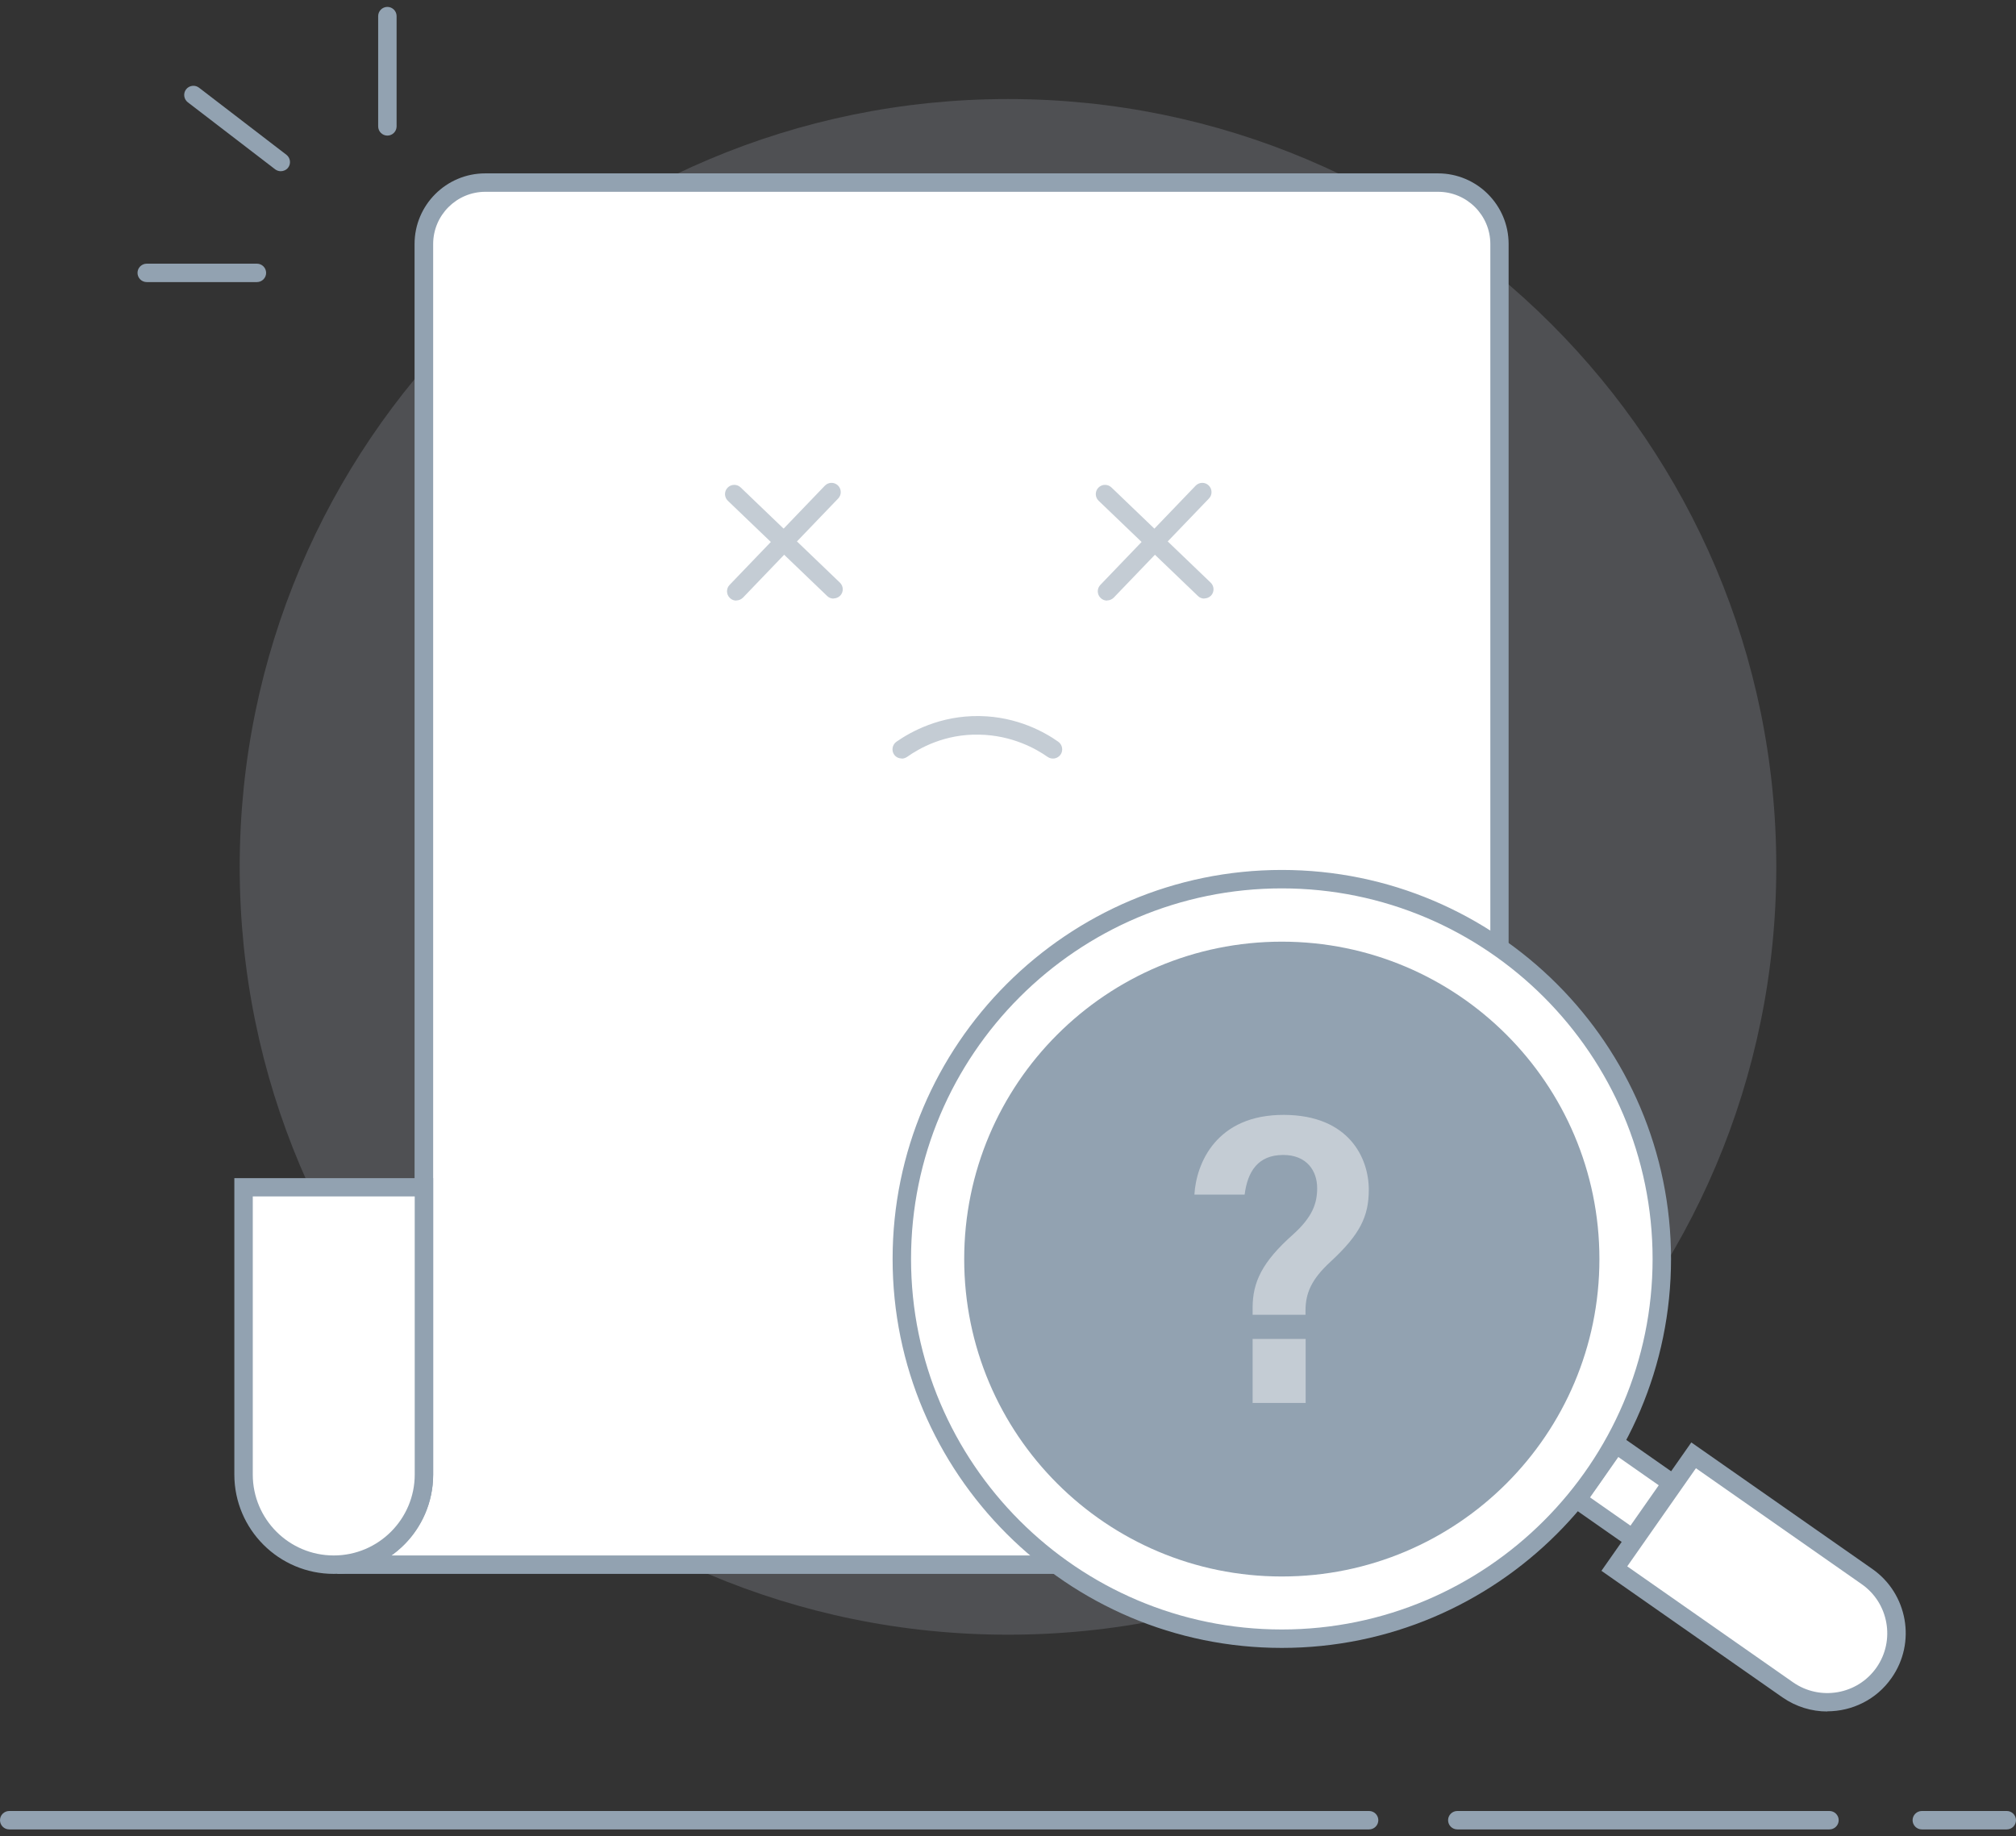 <svg width="146" height="133" viewBox="0 0 146 133" fill="none" xmlns="http://www.w3.org/2000/svg">
<rect x="0" y="0" width="146" height="133" fill="#333333" stroke="none"/>
<g clip-path="url(#clip0_3706_43567)">
<path opacity="0.2" d="M73 118.397C103.724 118.397 128.64 93.494 128.64 62.785C128.64 32.076 103.724 7.173 73 7.173C42.275 7.173 17.359 32.076 17.359 62.785C17.359 93.494 42.275 118.397 73 118.397Z" fill="#BFC7D3"/>
<path d="M24.426 113.325H108.598V17.673C108.598 15.214 106.606 13.224 104.147 13.224H35.153C32.694 13.224 30.702 15.214 30.702 17.673V106.818C30.702 108.62 29.956 110.344 28.632 111.567C27.753 112.379 26.863 112.757 26.607 112.858C25.739 113.214 24.96 113.302 24.426 113.325Z" fill="white"/>
<path d="M109.266 113.992H24.426L24.393 112.658C25.071 112.624 25.728 112.491 26.351 112.235C26.718 112.079 27.464 111.723 28.165 111.078C29.345 109.988 30.023 108.431 30.023 106.819V17.673C30.023 14.848 32.316 12.557 35.142 12.557H104.136C106.963 12.557 109.255 14.848 109.255 17.673V113.992H109.266ZM28.332 112.658H107.931V17.673C107.931 15.582 106.228 13.891 104.147 13.891H35.153C33.061 13.891 31.37 15.593 31.37 17.673V106.819C31.37 108.798 30.535 110.711 29.089 112.057C28.833 112.291 28.588 112.491 28.343 112.658H28.332Z" fill="#92A2B1"/>
<path d="M17.638 85.998H30.702V106.797C30.702 110.4 27.775 113.326 24.17 113.326C20.564 113.326 17.638 110.4 17.638 106.797V85.998Z" fill="white"/>
<path d="M24.171 113.992C20.198 113.992 16.971 110.767 16.971 106.796V85.33H31.37V106.796C31.37 110.767 28.143 113.992 24.171 113.992ZM18.306 86.654V106.796C18.306 110.033 20.932 112.658 24.171 112.658C27.409 112.658 30.035 110.022 30.035 106.796V86.654H18.306Z" fill="#92A2B1"/>
<path d="M116.91 113.603L122.652 105.406L135.205 114.181C137.464 115.761 138.02 118.897 136.44 121.155C134.86 123.413 131.733 123.969 129.463 122.39L116.91 113.614V113.603Z" fill="white"/>
<path d="M132.335 123.958C131.211 123.958 130.076 123.624 129.085 122.935L115.977 113.77L122.486 104.472L135.595 113.636C138.155 115.427 138.789 118.975 136.986 121.533C135.885 123.113 134.115 123.947 132.324 123.947H132.335V123.958ZM117.846 113.447L129.853 121.845C131.812 123.213 134.527 122.735 135.896 120.777C137.265 118.82 136.786 116.106 134.827 114.738L122.82 106.34L117.846 113.447Z" fill="#92A2B1"/>
<path d="M117.046 104.594L114.23 108.609L118.248 111.423L121.063 107.408L117.046 104.594Z" fill="white"/>
<path d="M118.413 112.357L113.294 108.776L116.877 103.66L121.996 107.241L118.413 112.357ZM115.152 108.453L118.079 110.5L120.127 107.575L117.2 105.528L115.152 108.453Z" fill="#92A2B1"/>
<path d="M92.83 118.686C108.031 118.686 120.35 106.373 120.35 91.18C120.35 75.987 108.031 63.675 92.83 63.675C77.629 63.675 65.311 75.987 65.311 91.18C65.311 106.373 77.629 118.686 92.83 118.686Z" fill="white"/>
<path d="M92.83 119.354C77.284 119.354 64.643 106.719 64.643 91.181C64.643 75.643 77.284 63.008 92.83 63.008C108.376 63.008 121.017 75.643 121.017 91.181C121.017 106.719 108.376 119.354 92.83 119.354ZM92.83 64.343C78.019 64.343 65.978 76.388 65.978 91.181C65.978 105.973 78.03 118.019 92.83 118.019C107.63 118.019 119.682 105.973 119.682 91.181C119.682 76.388 107.63 64.343 92.83 64.343Z" fill="#92A2B1"/>
<path d="M92.83 113.503C105.16 113.503 115.164 103.504 115.164 91.18C115.164 78.857 105.16 68.858 92.83 68.858C80.5 68.858 70.496 78.857 70.496 91.18C70.496 103.504 80.5 113.503 92.83 113.503Z" fill="white"/>
<path d="M92.83 114.181C105.533 114.181 115.831 103.889 115.831 91.192C115.831 78.495 105.533 68.202 92.83 68.202C80.126 68.202 69.828 78.495 69.828 91.192C69.828 103.889 80.126 114.181 92.83 114.181Z" fill="#92A2B1"/>
<path d="M90.716 95.229V94.717C90.716 92.871 91.395 91.403 93.654 89.401C95.045 88.144 95.39 87.165 95.39 86.053C95.39 84.818 94.656 83.651 92.931 83.651C91.084 83.651 90.349 84.874 90.138 86.52H86.499C86.633 84.251 88.09 80.725 92.998 80.748C97.694 80.77 99.129 83.873 99.129 86.164C99.129 88.1 98.495 89.412 96.336 91.403C94.99 92.649 94.545 93.638 94.545 94.94V95.229H90.705H90.716ZM90.716 101.613V96.975H94.556V101.613H90.716Z" fill="#C4CCD4"/>
<path d="M65.299 54.933C65.088 54.933 64.876 54.833 64.754 54.655C64.543 54.355 64.621 53.932 64.921 53.721C65.945 53.009 68.081 51.808 70.964 51.863C73.679 51.908 75.682 53.042 76.639 53.721C76.939 53.932 77.017 54.355 76.806 54.655C76.594 54.955 76.183 55.033 75.871 54.822C75.036 54.232 73.289 53.254 70.941 53.209C68.415 53.142 66.568 54.199 65.689 54.822C65.567 54.9 65.433 54.944 65.311 54.944H65.299V54.933Z" fill="#C4CCD4"/>
<path d="M53.325 43.499C53.158 43.499 52.991 43.443 52.858 43.31C52.591 43.054 52.58 42.632 52.836 42.365L59.735 35.179C59.991 34.913 60.414 34.901 60.681 35.157C60.948 35.413 60.959 35.836 60.703 36.103L53.804 43.288C53.67 43.421 53.492 43.488 53.325 43.488V43.499Z" fill="#C4CCD4"/>
<path d="M60.369 43.354C60.203 43.354 60.036 43.299 59.902 43.165L52.713 36.27C52.446 36.014 52.435 35.591 52.691 35.324C52.947 35.057 53.37 35.046 53.637 35.302L60.826 42.198C61.093 42.453 61.104 42.876 60.848 43.143C60.714 43.276 60.536 43.343 60.369 43.343V43.354Z" fill="#C4CCD4"/>
<path d="M80.177 43.499C80.01 43.499 79.843 43.443 79.709 43.31C79.442 43.054 79.431 42.632 79.687 42.365L86.587 35.179C86.843 34.913 87.265 34.901 87.532 35.157C87.799 35.413 87.811 35.836 87.555 36.103L80.655 43.288C80.522 43.421 80.344 43.488 80.177 43.488V43.499Z" fill="#C4CCD4"/>
<path d="M87.221 43.354C87.054 43.354 86.887 43.299 86.754 43.165L79.565 36.27C79.298 36.014 79.287 35.591 79.543 35.324C79.799 35.057 80.221 35.046 80.489 35.302L87.677 42.198C87.944 42.453 87.955 42.876 87.7 43.143C87.566 43.276 87.388 43.343 87.221 43.343V43.354Z" fill="#C4CCD4"/>
<path d="M145.332 132.5H139.178C138.811 132.5 138.511 132.2 138.511 131.833C138.511 131.466 138.811 131.166 139.178 131.166H145.332C145.699 131.166 146 131.466 146 131.833C146 132.2 145.699 132.5 145.332 132.5Z" fill="#92A2B1"/>
<path d="M132.491 132.5H105.539C105.172 132.5 104.871 132.2 104.871 131.833C104.871 131.466 105.172 131.166 105.539 131.166H132.491C132.858 131.166 133.159 131.466 133.159 131.833C133.159 132.2 132.858 132.5 132.491 132.5Z" fill="#92A2B1"/>
<path d="M99.151 132.5H0.668C0.3 132.5 0 132.2 0 131.833C0 131.466 0.3 131.166 0.668 131.166H99.151C99.518 131.166 99.819 131.466 99.819 131.833C99.819 132.2 99.518 132.5 99.151 132.5Z" fill="#92A2B1"/>
<path d="M18.605 20.431H10.627C10.259 20.431 9.959 20.131 9.959 19.764C9.959 19.397 10.259 19.097 10.627 19.097H18.605C18.973 19.097 19.273 19.397 19.273 19.764C19.273 20.131 18.973 20.431 18.605 20.431Z" fill="#92A2B1"/>
<path d="M28.054 9.821C27.687 9.821 27.387 9.52 27.387 9.153V1.167C27.387 0.8 27.687 0.5 28.054 0.5C28.422 0.5 28.722 0.8 28.722 1.167V9.153C28.722 9.52 28.422 9.821 28.054 9.821Z" fill="#92A2B1"/>
<path d="M20.342 12.401C20.198 12.401 20.053 12.356 19.931 12.267L13.599 7.407C13.309 7.184 13.254 6.762 13.476 6.473C13.699 6.183 14.122 6.128 14.411 6.35L20.743 11.211C21.032 11.433 21.088 11.856 20.865 12.145C20.732 12.312 20.532 12.401 20.331 12.401H20.342Z" fill="#92A2B1"/>
</g>
<defs>
<clipPath id="clip0_3706_43567">
<rect width="146" height="132" fill="white" transform="translate(0 0.5)"/>
</clipPath>
</defs>
</svg>
